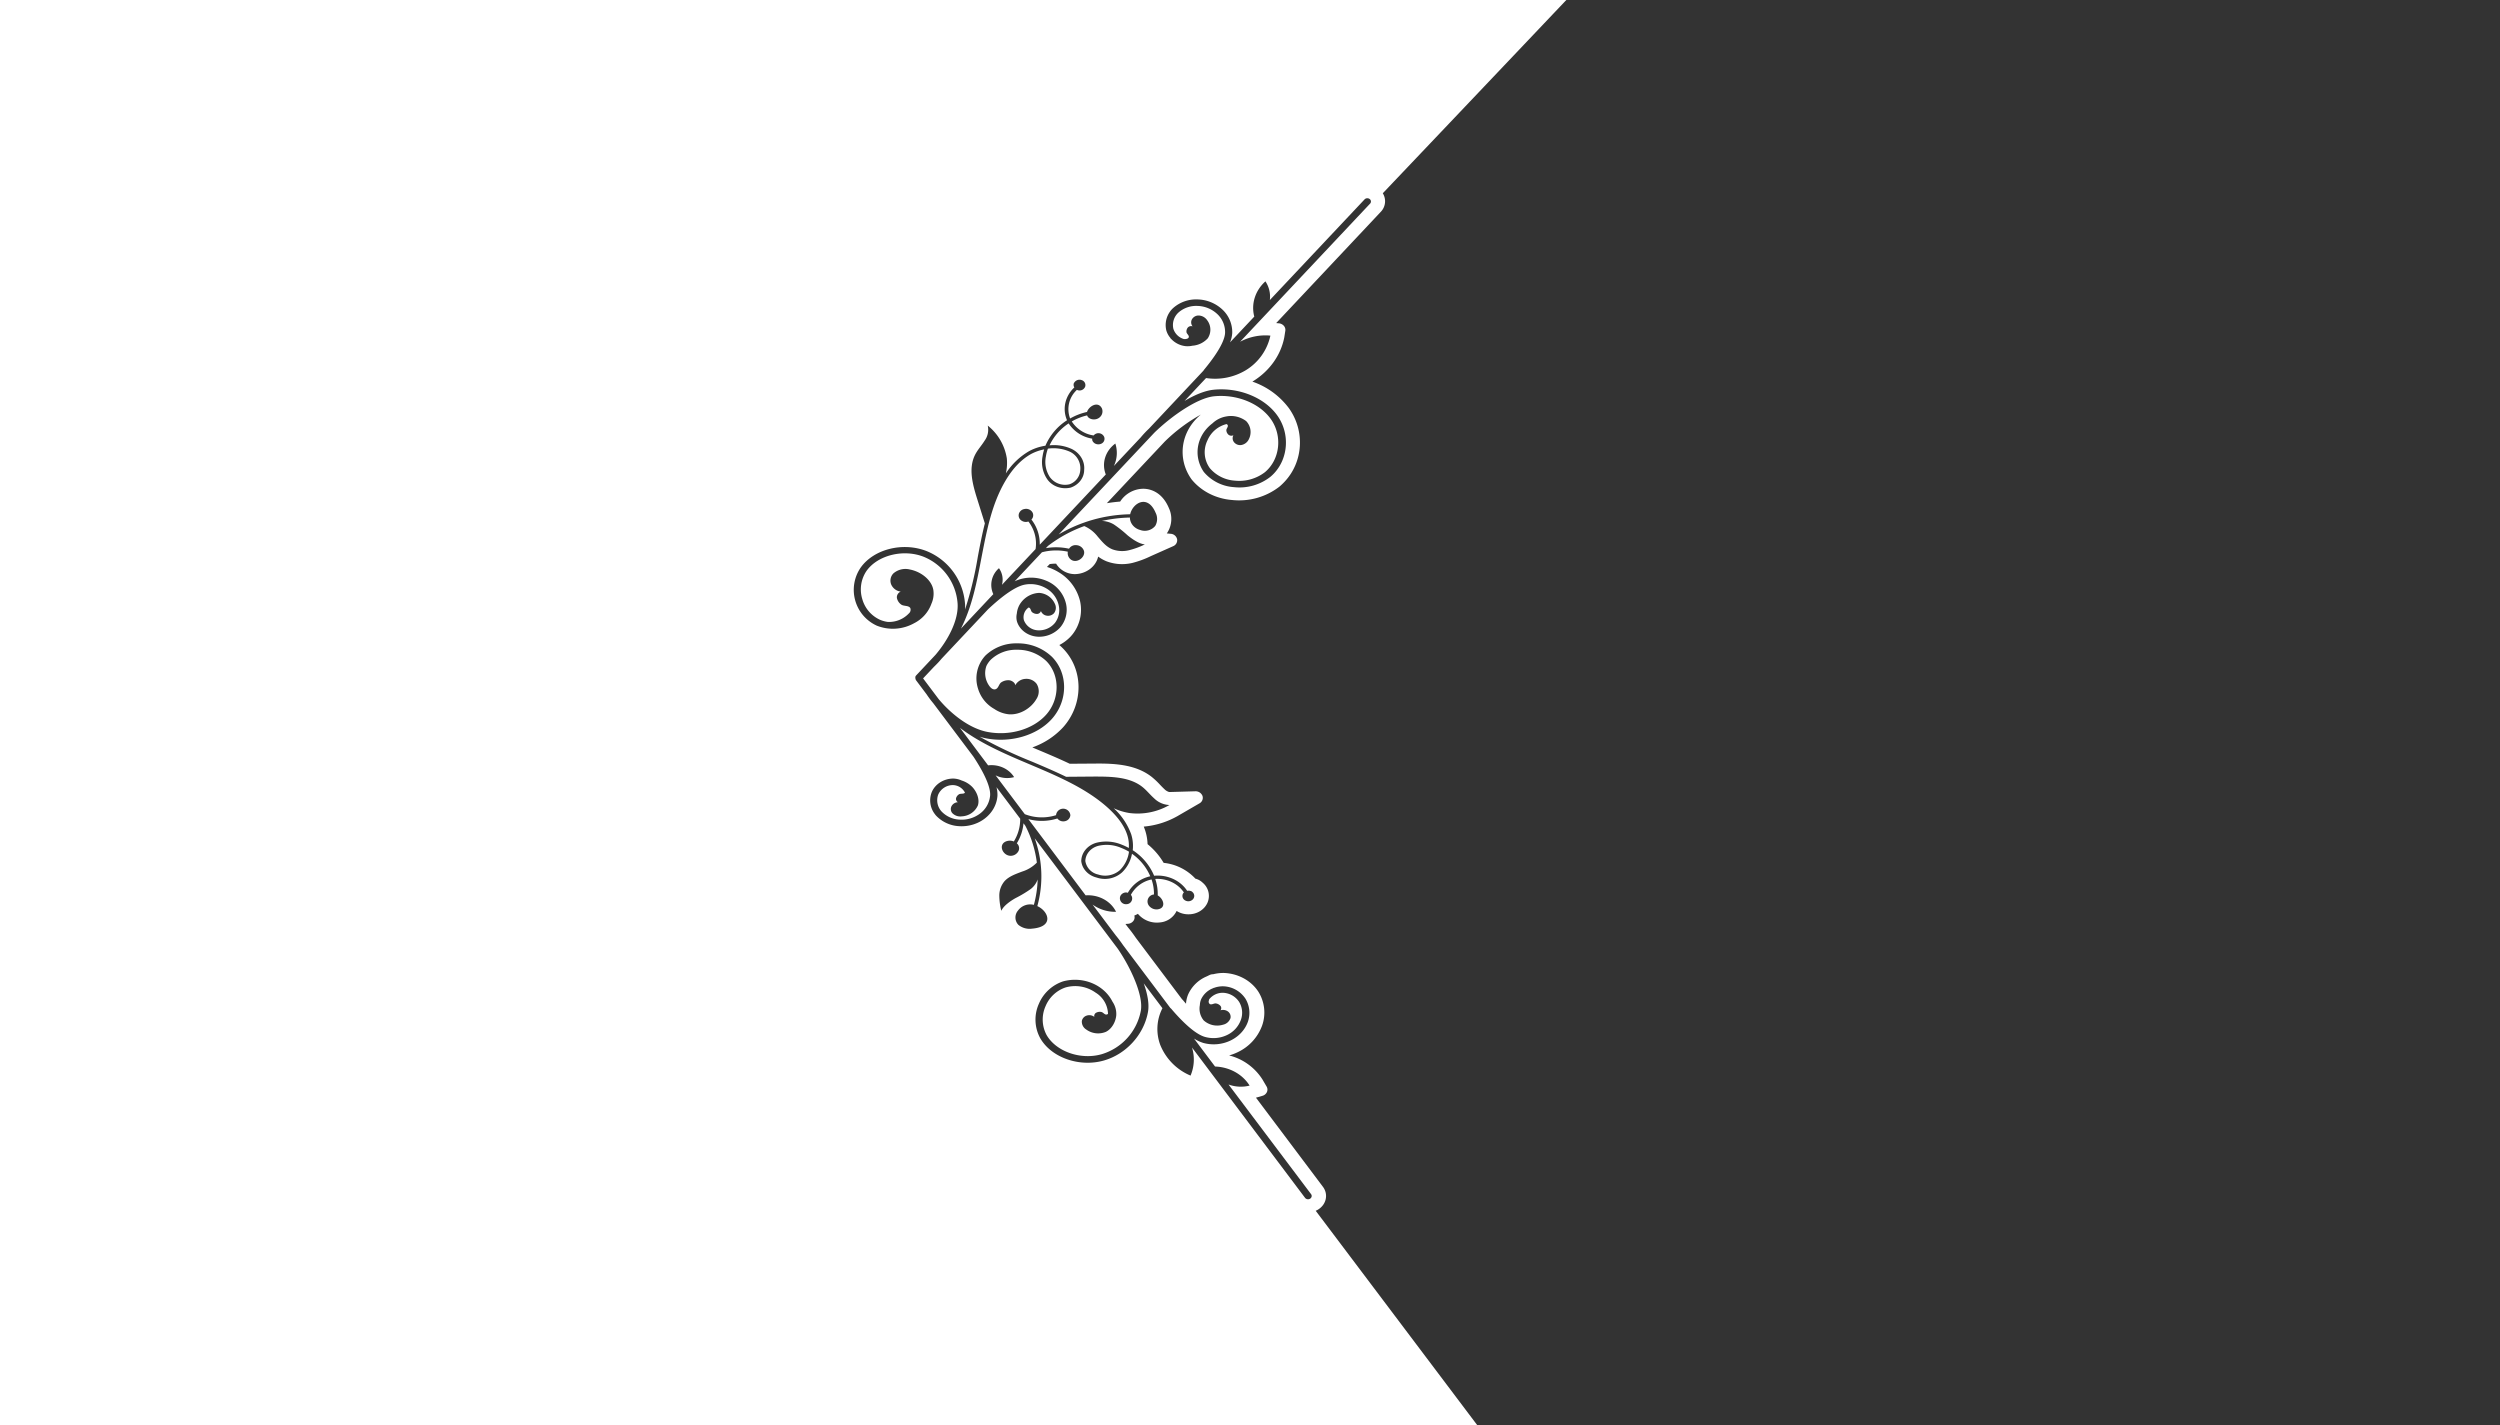 <svg xmlns="http://www.w3.org/2000/svg" xmlns:xlink="http://www.w3.org/1999/xlink" width="1933" height="1102" viewBox="0 0 1933 1102">
  <rect x="0" y="0" width="1933" height="1102" fill="#333333" stroke="none"/>
  <defs>
    <clipPath id="clip-path">
      <rect id="Rectangle_71" data-name="Rectangle 71" width="1933" height="1102" fill="rgba(255,255,255,0)" stroke="#707070" stroke-width="1"/>
    </clipPath>
  </defs>
  <g id="Mask_Group_4" data-name="Mask Group 4" clip-path="url(#clip-path)">
    <g id="Layer_2" data-name="Layer 2" transform="translate(0 0)">
      <g id="PRINT" transform="translate(0 0)">
        <path id="Path_4" data-name="Path 4" d="M979.657,1113.347a13.758,13.758,0,0,0,1.895-.981c6.364-3.932,8.015-11.787,3.691-17.562L933.469,1025.9l4.921-1.426a5.394,5.394,0,0,0,3.541-2.93,4.615,4.615,0,0,0-.293-4.336l-3.248-5.527a42.855,42.855,0,0,0-25.69-18.453,39.842,39.842,0,0,0,6.422-2.407,36.636,36.636,0,0,0,19.12-20.749,30.312,30.312,0,0,0-2.879-26.03c-5.569-8.667-15.635-14.163-26.7-14.575h-.517a31.511,31.511,0,0,0-7.727.981,6.44,6.44,0,0,0-2.83.6l-1.649.8-.492.245a27.245,27.245,0,0,0-14.37,13.862,21.95,21.95,0,0,0-1.7,7.288h0c-.738-.825-1.476-1.694-2.264-2.63-.3-.334-.591-.624-.861-.892l-35.656-47.4c-2.092-3.053-4.109-5.75-5.979-7.979l-2.067-2.741,1.944-.156a5.707,5.707,0,0,0,4.122-2.135,4.649,4.649,0,0,0,.8-4.239,17.881,17.881,0,0,0,2.756-1.337,19.082,19.082,0,0,0,16.733,6.686,15.809,15.809,0,0,0,13.214-8.914l.615.379a16.788,16.788,0,0,0,8.514,2.229c6.384.056,12.167-3.4,14.622-8.737a13.241,13.241,0,0,0-3.45-15.555l-.2-.178a12.485,12.485,0,0,0-4.921-2.919l-.3-.111h-.3a39.034,39.034,0,0,0-24.607-12.28,54.079,54.079,0,0,0-12.451-14.464,37.413,37.413,0,0,0-1.87-10.653c-.32-.981-.689-1.961-1.083-2.92a64.27,64.27,0,0,0,26.01-8.068l17.077-9.9a4.858,4.858,0,0,0,2.338-5.772,5.7,5.7,0,0,0-5.512-3.566l-20.227.579a8.443,8.443,0,0,1-3.691-2.229c-1.058-.958-2.141-2.095-3.3-3.3a60.193,60.193,0,0,0-6.5-6.151c-11.59-9.093-26.674-10.341-41.266-10.341l-22.146.156c-8.268-3.922-16.807-7.533-24.607-10.809l-4.306-1.827a59.045,59.045,0,0,0,23.82-15.6c15.9-17.829,15.847-44.572-.123-60.908-.886-.914-1.846-1.805-2.83-2.652a32.53,32.53,0,0,0,8.637-6.463c.517-.557.984-1.092,1.477-1.694a30.7,30.7,0,0,0,5.955-25.585,35.7,35.7,0,0,0-16.61-22.576,40.386,40.386,0,0,0-9.031-4.056l2.141-2.229a38.343,38.343,0,0,1,4.921-.334,16.773,16.773,0,0,0,2.707,3.387,17.172,17.172,0,0,0,11.959,4.725c8.714-.213,16.117-5.837,17.865-13.572a29.112,29.112,0,0,0,6.472,3.655,34.217,34.217,0,0,0,20.1,1.226,74.78,74.78,0,0,0,14.223-5.26l17.225-7.667a4.946,4.946,0,0,0,3.019-5.415,5.391,5.391,0,0,0-4.889-4.146l-3.1-.312.369-.49a19.741,19.741,0,0,0,1.28-19.055c-5.66-13.528-15.773-14.976-19.858-14.976a21.675,21.675,0,0,0-17.84,9.917c-3.445.267-6.865.691-10.286,1.248l44.834-47.692a130.076,130.076,0,0,1,27.88-20.838c-15.617,12.852-18.668,34.052-7.21,50.1,7.387,9.131,18.753,14.944,31.2,15.957a50.964,50.964,0,0,0,36.763-10.341,46.337,46.337,0,0,0,3.962-3.789c14.469-15.378,15.872-39.268,3.371-56.808a59.245,59.245,0,0,0-28.273-20.592l.886-.535c12.539-7.887,21.093-19.973,23.77-33.585l.812-5.17a4.735,4.735,0,0,0-1.113-3.829,5.772,5.772,0,0,0-3.809-1.943l-2.141-.2,80.908-86.047a11.737,11.737,0,0,0,1.526-14.33c80.195-84.353,141.909-149.429,141.909-149.429H-37.65v1277H1236.481Zm-4.355-9.338a2.992,2.992,0,0,1-3.888-.669l-87.4-116.222a31.561,31.561,0,0,1-1.132,21.707,43.264,43.264,0,0,1-23.4-23.668,35.1,35.1,0,0,1,1.673-28.437L846.68,937.486c2.854,7.978,4.4,15.8,3.3,22.063-3.125,17.562-16.831,32.672-34.155,37.619s-37.3-1.114-47.024-14.018a31.415,31.415,0,0,1-2.215-3.365,29.98,29.98,0,0,1-.935-26.588A30.958,30.958,0,0,1,784.3,935.971c15.3-4.182,31.652,2.547,38.239,15.734a16.776,16.776,0,0,1,2.9,10.586c-.443,4.814-3.273,10.318-7.924,12.659a15.585,15.585,0,0,1-15.256-1.738,7.153,7.153,0,0,1-3.42-6.686,5.478,5.478,0,0,1,3.818-4.117,6.329,6.329,0,0,1,5.828,1.019,2.858,2.858,0,0,1,1.353-3.187,5.954,5.954,0,0,1,4.208-.579c1.4.379,2.461,2.229,4.011,1.939a1.626,1.626,0,0,0,1.009-.579,19.951,19.951,0,0,0-9.572-16.336,27.257,27.257,0,0,0-23.3-4.012A25.633,25.633,0,0,0,770.841,955a25.371,25.371,0,0,0,.714,22.42c7.382,12.837,26.379,19.5,42.595,14.865A43.463,43.463,0,0,0,844.441,958.7c2.116-11.879-7.751-33.251-17.766-47.893l-64.3-85.49a86.486,86.486,0,0,1,2.042,52.462c8.711,3.945,13.239,15.935-3.962,17.406a13.7,13.7,0,0,1-10.7-2.919,8.264,8.264,0,0,1-.32-11.009,11.69,11.69,0,0,1,12.3-4.457,83.055,83.055,0,0,0,2.928-19.634,16.037,16.037,0,0,1-5.364,7.4,90.959,90.959,0,0,1-11.737,7.02c-3.937,2.229-9.252,5.884-11,9.828a49.453,49.453,0,0,1-1.55-11.812A17.19,17.19,0,0,1,739.1,858.46c3.371-3.722,8.612-5.5,13.509-7.377a27.392,27.392,0,0,0,11.442-6.931,85.15,85.15,0,0,0-8.932-28.549l-1.4-1.872a35.329,35.329,0,0,1-5.167,15.489,5.012,5.012,0,0,1,1.329,5.906,6.8,6.8,0,0,1-6.324,3.744c-5.783-.178-9.474-8.223-3.74-10.965a8.078,8.078,0,0,1,6.422-.111,32.564,32.564,0,0,0,4.922-17.606l-18.332-24.381a22.7,22.7,0,0,1,.738,6.842c-1.115,13.874-14.43,24.307-29.75,23.311a26.286,26.286,0,0,1-17.742-8.2c-.3-.357-.615-.735-.886-1.114a17.365,17.365,0,0,1-2.461-16.848c2.554-6.293,9.11-10.523,16.511-10.653a16.941,16.941,0,0,1,6.742,1.538,19.657,19.657,0,0,1,8.342,5.193c3.4,3.722,5.635,9.449,4.109,14.085a14.265,14.265,0,0,1-12.3,8.4,8.609,8.609,0,0,1-7.554-2.585,4.885,4.885,0,0,1-.466-5.36,5.9,5.9,0,0,1,4.944-2.975,2.877,2.877,0,0,1-1.477-3.142,5.163,5.163,0,0,1,2.461-3.075c1.28-.6,3.445,0,4.38-1.137v-.134a10.742,10.742,0,0,0-9.424-5.75,12.414,12.414,0,0,0-11.221,7.354,12.841,12.841,0,0,0,2.608,13.06,20.461,20.461,0,0,0,13.78,6.285,23.667,23.667,0,0,0,16.144-4.834,19.456,19.456,0,0,0,7.6-13.775c.345-4.279-1.624-12.926-12.845-30.02l-31.1-41.363c-.935-1.114-1.846-2.229-2.682-3.365s-1.7-2.34-2.461-3.5l-8.465-11.277a2.315,2.315,0,0,1,0-.245v-.178a2.078,2.078,0,0,1-.246-.735v-.2a2.4,2.4,0,0,1,0-.735,1.232,1.232,0,0,1,0-.267,2.043,2.043,0,0,1,.344-.58v-.134L685.7,683.468c9.474-11.143,17.815-26.409,17.077-39.447A42.246,42.246,0,0,0,676.62,607.7c-15.552-6.173-35.311-1.4-44.1,10.653a25.468,25.468,0,0,0-3.371,22.286,24.925,24.925,0,0,0,13.583,15.734,23.085,23.085,0,0,0,6.1,1.672,21.1,21.1,0,0,0,16.216-6.53,3.735,3.735,0,0,0,1.132-4.234c-1.28-2.028-4.921-1.337-6.816-2.541a8.09,8.09,0,0,1-3.543-5.326,4.729,4.729,0,0,1,3-4.814,9.3,9.3,0,0,1-7.421-5.559,7.968,7.968,0,0,1,1.786-8.571,14.246,14.246,0,0,1,12.673-2.964c8.44,1.627,16.536,7.756,18.086,15.467a19.026,19.026,0,0,1-1.4,10.965,27.121,27.121,0,0,1-13.288,15.043,33.636,33.636,0,0,1-28.987,1.939,30.405,30.405,0,0,1-12.3-45.085c10.31-14.263,32.752-19.746,51.01-12.5a47.734,47.734,0,0,1,29.529,40.717,34.5,34.5,0,0,1,0,4.457,275.853,275.853,0,0,0,9.843-40.561c1.624-8.669,3.3-17.428,5.487-26.1l-5.98-19.055c-3.519-11.3-6.964-23.779-1.378-34.365,1.944-3.7,4.921-6.886,7.112-10.452a14.2,14.2,0,0,0,2.461-11.745,40.4,40.4,0,0,1,14.764,25.295,35.506,35.506,0,0,1-.763,11.723,53.747,53.747,0,0,1,17.717-17.094,38.164,38.164,0,0,1,12.894-4.346,43.72,43.72,0,0,1,16.708-19.7c-3.754-8.736-1.543-18.652,5.66-25.384a3.545,3.545,0,0,1-.566-2.229,2.237,2.237,0,0,1,.566-1.6,4.819,4.819,0,0,1,5.815-1.775,4.033,4.033,0,0,1,2.538,5.06,4.648,4.648,0,0,1-5.3,2.8,5.234,5.234,0,0,1-1.058-.379,20.251,20.251,0,0,0-5.266,22.153,46.11,46.11,0,0,1,13.066-5.059h0c1.452-4.591,8.735-8.714,11.565-2.63a6.073,6.073,0,0,1-1.649,6.686c-3.125,2.919-8.76,1.917-9.843-1.4a43.086,43.086,0,0,0-11.861,4.68,24.2,24.2,0,0,0,16.905,10.831,4.942,4.942,0,0,1,2.461-1.582,4.866,4.866,0,0,1,5.693,2.7,4.165,4.165,0,0,1-2.495,5.365,5.394,5.394,0,0,1-3.837.079,4.723,4.723,0,0,1-2.733-2.441,3.776,3.776,0,0,1-.2-1.649,26.786,26.786,0,0,1-18.209-11.789,41.344,41.344,0,0,0-14.764,16.96,33.077,33.077,0,0,1,17.373,2.919c6.344,3.221,10.02,9.506,9.4,16.068-.006,6.073-4.145,11.515-10.409,13.684-7.012,1.665-14.4-1-18.234-6.575a23.561,23.561,0,0,1-3.519-17.7,34.917,34.917,0,0,1,1.23-5.26,35.582,35.582,0,0,0-10.409,3.722c-7.382,4.234-13.755,10.853-19.341,20.236-10.9,18.275-14.764,39.4-18.751,59.838-3.519,18.5-7.136,37.575-15.847,54.757l25.025-26.632a17.02,17.02,0,0,1,4.38-20.058,15.35,15.35,0,0,1,2.313,12.837l25.985-27.613a27.74,27.74,0,0,0-5.561-21.328h0a6.005,6.005,0,0,1-5.725-.99,4.737,4.737,0,0,1-1.6-5.075,5.38,5.38,0,0,1,4.279-3.585,5.739,5.739,0,0,1,5.995,2.274,4.608,4.608,0,0,1-.606,5.861,30.384,30.384,0,0,1,6.447,19.434l51.06-54.289c-3.382-8.583-.424-18.164,7.382-23.913a23.468,23.468,0,0,1-1.132,17.339l20.695-22a79.934,79.934,0,0,1,6.447-6.864L892.917,463.7a2.744,2.744,0,0,1,.3-.513c13.214-15.935,16.191-24.381,16.364-28.638A19,19,0,0,0,903.66,420.1a23.213,23.213,0,0,0-15.492-6.384,20.677,20.677,0,0,0-14.42,4.925,13.046,13.046,0,0,0-4.159,12.725,12.076,12.076,0,0,0,8.12,7.956,13.271,13.271,0,0,0,1.329,0c1.034-.111,2.239-.468,2.461-1.4.418-1.382-1.477-2.518-1.747-3.811a4.77,4.77,0,0,1,1.058-3.722,3.468,3.468,0,0,1,3.642-.891,4.888,4.888,0,0,1-.524-5.365,5.893,5.893,0,0,1,4.929-3.014,8.283,8.283,0,0,1,6.939,3.744,12.03,12.03,0,0,1,.369,13.929,17.822,17.822,0,0,1-11.836,5.683,16.824,16.824,0,0,1-5.069.357,17.881,17.881,0,0,1-11.516-5.772,3.441,3.441,0,0,1-.443-.379v-.2a15.811,15.811,0,0,1-3.174-5.861,17.825,17.825,0,0,1,5.586-17.517,26.771,26.771,0,0,1,18.6-6.418,29.115,29.115,0,0,1,19.37,8,23.843,23.843,0,0,1,7.427,18.072,22.964,22.964,0,0,1-1.7,7.132l18.751-19.924c-2.569-9.824.695-20.15,8.613-27.256a21.342,21.342,0,0,1,3.42,14.464l73.4-78a3.024,3.024,0,0,1,3.777-.119,2.377,2.377,0,0,1,.48,3.395L921.191,441.417a41.288,41.288,0,0,1,23.426-4.747,41.431,41.431,0,0,1-19,26.744,46.156,46.156,0,0,1-30.734,6.062l-16.659,17.718c7.751-4.613,15.65-8,22.614-8.692,19.513-1.939,39.224,6.062,49.091,19.879s8.686,32.872-2.461,44.773a30.936,30.936,0,0,1-3,2.808,38.713,38.713,0,0,1-28.052,7.867,33.358,33.358,0,0,1-23.278-11.745c-8.436-12.266-5.6-28.287,6.644-37.552a20.5,20.5,0,0,1,10.507-5.326,19.454,19.454,0,0,1,15.6,3.566,12.136,12.136,0,0,1,2.165,13.8,7.976,7.976,0,0,1-6.176,4.725,6.11,6.11,0,0,1-5.394-2.241,4.885,4.885,0,0,1-.463-5.358,3.518,3.518,0,0,1-3.74-.357,4.855,4.855,0,0,1-1.723-3.521c0-1.315,1.673-2.7,1.009-4.011a1.622,1.622,0,0,0-.886-.735,21.769,21.769,0,0,0-14.764,12.681,20.915,20.915,0,0,0,1.895,21.417,27.666,27.666,0,0,0,19.317,9.628,32.635,32.635,0,0,0,23.229-6.508c11.738-9.761,13.78-28.192,4.577-41.118-8.736-12.257-26.33-19.322-43.776-17.606-13.189,1.315-33.367,15.6-46.311,28.214L780.905,590.4A112.808,112.808,0,0,1,836.2,574.8c1.919-8.669,13.509-15.779,19.686-1.136a10.594,10.594,0,0,1-.3,10.118,10.446,10.446,0,0,1-11.615,3.187c-4.705-1.273-7.94-5.18-7.973-9.628a108.785,108.785,0,0,0-21.654,2.63,19.135,19.135,0,0,1,9.3,2.741,91.649,91.649,0,0,1,10.556,8.38c3.494,2.83,8.711,6.552,13.362,7.02a62.539,62.539,0,0,1-12.131,4.457,22.048,22.048,0,0,1-12.894-.624c-4.921-1.961-8.145-6.062-11.418-9.851a26.483,26.483,0,0,0-10.409-8.157,104.134,104.134,0,0,0-28.052,15.333l-1.624,1.738a46.083,46.083,0,0,1,17.889.423,6.023,6.023,0,0,1,5.93-2.719,6.5,6.5,0,0,1,5.635,4.457c1.353,5.1-6.25,10.452-10.68,6.173a6.269,6.269,0,0,1-1.821-5.594,42.657,42.657,0,0,0-20.006.446l-21.113,22.442a30.084,30.084,0,0,1,24.69-.346,25.423,25.423,0,0,1,15.051,17.729,21.031,21.031,0,0,1-4.011,17.651c-.3.379-.615.735-.935,1.092a21.9,21.9,0,0,1-17.225,6.686c-7.385-.541-13.638-5.15-15.724-11.589a12.735,12.735,0,0,1-.148-6.307,16.776,16.776,0,0,1,3.347-8.647,18.448,18.448,0,0,1,13.9-7.31A14.254,14.254,0,0,1,778,644.088a6.754,6.754,0,0,1-.738,7.265,6.172,6.172,0,0,1-5.595,1.848,5.679,5.679,0,0,1-4.47-3.564,3.254,3.254,0,0,1-2.953,2.229,6.015,6.015,0,0,1-3.962-1.426c-.984-.958-.861-3.009-2.461-3.521h-.172a9.146,9.146,0,0,0-3.617,9.761,12.116,12.116,0,0,0,10.8,7.845,15.934,15.934,0,0,0,13.214-5.728,16.459,16.459,0,0,0,2.854-13.773,20.075,20.075,0,0,0-9.42-12.83A24.047,24.047,0,0,0,754.8,629.2c-4.626.825-13.337,4.836-28.569,19.166L690.4,686.455c-.935,1.114-1.895,2.229-2.854,3.232s-2.042,2.117-3.076,3.1l-8.391,8.914,12.033,16c9.277,11.143,23.4,22.554,37.477,25.339,17.225,3.41,35.483-1.894,45.622-13.238,10.679-11.945,10.827-30.487.32-41.319a32.083,32.083,0,0,0-22.786-8.914,28.343,28.343,0,0,0-20.326,7.689,18.407,18.407,0,0,0-3.4,4.9,16.788,16.788,0,0,0,2.658,15.89c1.009,1.248,2.461,2.474,4.208,2.095,2.461-.579,2.707-3.9,4.5-5.282a9.612,9.612,0,0,1,6.619-1.672c2.042.4,4.306,1.984,4.331,3.878a9.494,9.494,0,0,1,7.872-4.99,9.839,9.839,0,0,1,8.639,3.809,10.915,10.915,0,0,1-.172,11.834c-3.986,6.953-12.648,12.391-21.26,11.745a24.513,24.513,0,0,1-11.295-4.145,26.707,26.707,0,0,1-12.525-15.6,25.89,25.89,0,0,1,5.709-25.7,34.282,34.282,0,0,1,24.607-9.4,38.009,38.009,0,0,1,26.945,10.541c12.451,12.77,12.3,33.83-.172,47.849-11.442,12.792-31.989,18.81-51.158,15a47.115,47.115,0,0,1-4.774-1.248,340.24,340.24,0,0,0,40.6,19.322c8.785,3.722,17.693,7.51,26.305,11.7l21.9-.178c12.943,0,27.068.2,36.911,7.889,3.42,2.674,6.029,6.084,9.228,8.914a17.765,17.765,0,0,0,11.885,5.193,49.422,49.422,0,0,1-30.833,6.218,45.658,45.658,0,0,1-12.3-3.744,50.676,50.676,0,0,1,13.509,20.058,29.869,29.869,0,0,1,1.23,12.436,43.6,43.6,0,0,1,16.536,19.723c10.294-.955,20.264,3.594,25.542,11.656a5.029,5.029,0,0,1,2.633.134,2.7,2.7,0,0,1,1.55.914,3.86,3.86,0,0,1,.258,5.517,4.91,4.91,0,0,1-6.023.855,3.929,3.929,0,0,1-1.617-5.324,3.78,3.78,0,0,1,.664-.825c-4.641-6.963-13.186-11-22.146-10.452a36.294,36.294,0,0,1,1.919,12.748h0c4.5,2.474,6.964,9.94-.271,10.787a7.359,7.359,0,0,1-6.767-3.209,5.413,5.413,0,0,1,4.134-8.313,33.962,33.962,0,0,0-1.87-11.611,23.7,23.7,0,0,0-15.995,11.9,4.2,4.2,0,0,1,1.009,2.608,4.437,4.437,0,0,1-4.343,4.6,4.605,4.605,0,0,1-5.081-3.934,4.145,4.145,0,0,1,.928-3.36,5.046,5.046,0,0,1,3.3-1.744,4.69,4.69,0,0,1,1.846.245,26.232,26.232,0,0,1,17.348-12.77A40.934,40.934,0,0,0,837.6,837.31a26.59,26.59,0,0,1-7.7,14.4,19.873,19.873,0,0,1-19.686,3.967c-6.466-1.611-11.17-6.66-11.836-12.7.084-6.575,4.88-12.336,11.836-14.219a31.22,31.22,0,0,1,19.686,1.6,42.355,42.355,0,0,1,5.241,2.474,26.584,26.584,0,0,0-1.206-10.073c-2.461-7.6-7.9-14.865-16.438-22.286-16.561-14.352-38.018-23.423-58.737-32.2-18.8-7.956-38.141-16.157-54.136-28.3l21.728,28.972c8.123-.973,16.083,2.627,20.1,9.093a20.2,20.2,0,0,1-14.3-1.359l22.565,30a36.25,36.25,0,0,0,24.164.78h0a5.564,5.564,0,0,1,11.073,0,5.092,5.092,0,0,1-4,4.61,5.778,5.778,0,0,1-6.065-2.047,39.756,39.756,0,0,1-22.417.49l44.293,58.947c10.029-.71,19.46,4.391,23.524,12.726a30.186,30.186,0,0,1-18.16-5.594L825.1,900.469c1.7,2.028,3.617,4.569,5.586,7.444l36.64,48.718a2.556,2.556,0,0,1,.492.379c13.46,15.779,21.654,20.615,26.157,21.885a24.234,24.234,0,0,0,16.945-1.355A20.679,20.679,0,0,0,921.806,965.7a16.13,16.13,0,0,0-1.4-13.907,15.606,15.606,0,0,0-12.451-7,13.237,13.237,0,0,0-10.63,4.992,9.019,9.019,0,0,0-.32,1.159,2.308,2.308,0,0,0,.812,2.585c1.378.736,3.076-.624,4.528-.513a5.709,5.709,0,0,1,3.666,1.917,2.7,2.7,0,0,1,0,3.41,6.526,6.526,0,0,1,5.856.958,5.083,5.083,0,0,1,1.895,5.1,7.835,7.835,0,0,1-5.807,5.081,15.555,15.555,0,0,1-14.937-3.365,14.338,14.338,0,0,1-2.928-11.834,12.785,12.785,0,0,1,.96-4.457,16.747,16.747,0,0,1,9.179-8.536l.541-.29h.221a19.749,19.749,0,0,1,7.087-1.226A21.37,21.37,0,0,1,925.3,949.3a21.031,21.031,0,0,1,1.895,17.963c-4.681,13.034-20.02,20.278-34.5,16.291a30.5,30.5,0,0,1-7.136-3.365l16.265,21.618c11.137.366,21.261,5.955,26.723,14.753a27.8,27.8,0,0,1-16.29-.847l63.757,84.688a2.357,2.357,0,0,1,.493,1.943A2.538,2.538,0,0,1,975.3,1104.009Z" transform="translate(37.65 -177.17)" fill="#fff"/>
        <path id="Path_5" data-name="Path 5" d="M309.381,360.574a12.328,12.328,0,0,0,8.465-11.344,14.13,14.13,0,0,0-7.973-13.818,31.212,31.212,0,0,0-17.077-2.429,32.843,32.843,0,0,0-1.55,6.062A21.372,21.372,0,0,0,294.321,355,14.569,14.569,0,0,0,309.381,360.574Z" transform="translate(517.443 13.901)" fill="#fff"/>
        <path id="Path_6" data-name="Path 6" d="M313.223,471.092c-5.713,1.57-9.677,6.273-9.843,11.678a12.694,12.694,0,0,0,9.843,10.408,17.215,17.215,0,0,0,16.831-3.321,24.517,24.517,0,0,0,7.087-14.286,39.8,39.8,0,0,0-6.029-2.942,28.057,28.057,0,0,0-17.889-1.538Z" transform="translate(535.796 182.963)" fill="#fff"/>
      </g>
    </g>
  </g>
</svg>
